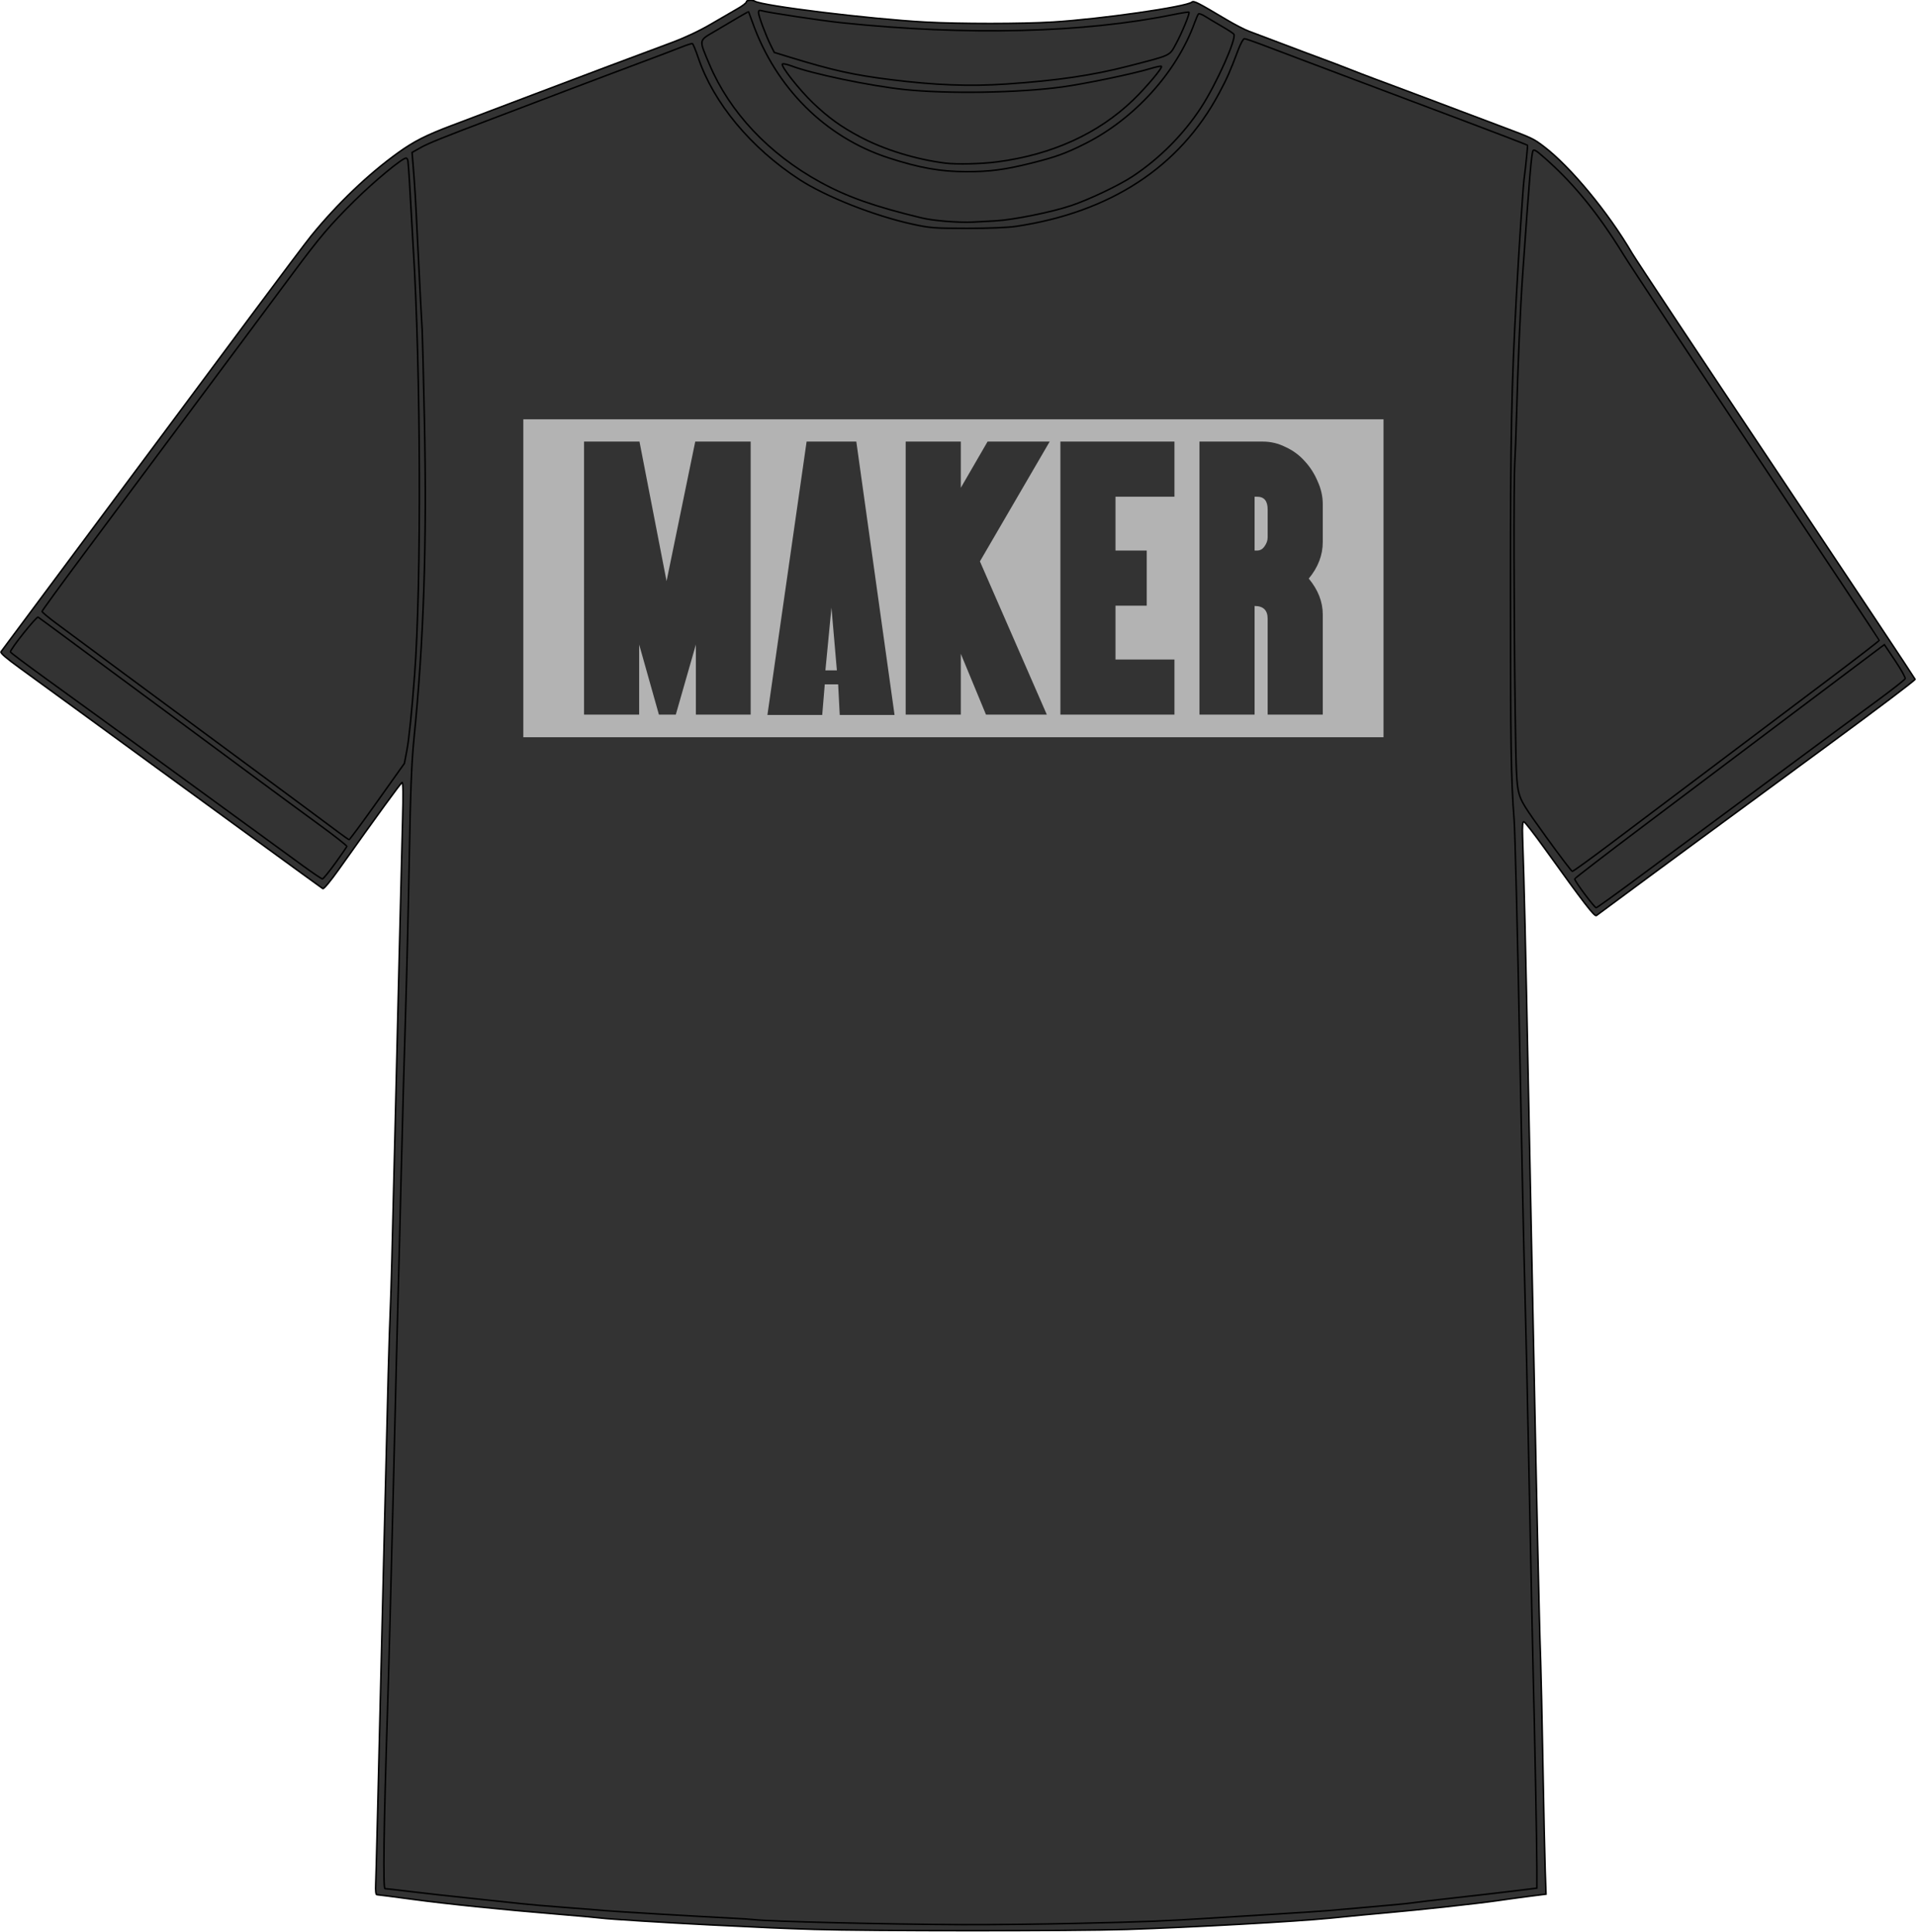 <?xml version="1.0" encoding="UTF-8" standalone="no"?>
<!-- Created with Inkscape (http://www.inkscape.org/) -->

<svg
   xmlns:dc="http://purl.org/dc/elements/1.1/"
   xmlns:cc="http://creativecommons.org/ns#"
   xmlns:rdf="http://www.w3.org/1999/02/22-rdf-syntax-ns#"
   xmlns:svg="http://www.w3.org/2000/svg"
   xmlns="http://www.w3.org/2000/svg"
   xmlns:sodipodi="http://sodipodi.sourceforge.net/DTD/sodipodi-0.dtd"
   xmlns:inkscape="http://www.inkscape.org/namespaces/inkscape"
   width="3390.891"
   height="3419.877"
   viewBox="0 0 3609.875 3640.733"
   version="1.1"
   id="svg8"
   inkscape:version="0.92.2 2405546, 2018-03-11"
   sodipodi:docname="Maker.svg">
  <defs
     id="defs2">
    <clipPath
       clipPathUnits="userSpaceOnUse"
       id="clipPath12166">
      <rect
         style="opacity:1;fill:#c83737;fill-opacity:1;fill-rule:evenodd;stroke:none;stroke-width:20.468;stroke-linecap:square;stroke-linejoin:round;stroke-miterlimit:4;stroke-dasharray:none;stroke-opacity:1;paint-order:markers stroke fill"
         id="rect12168"
         width="1431.772"
         height="212.282"
         x="-5579.544"
         y="4849.923"
         ry="0" />
    </clipPath>
  </defs>
  <sodipodi:namedview
     id="base"
     pagecolor="#ffffff"
     bordercolor="#666666"
     borderopacity="1.0"
     inkscape:pageopacity="0.0"
     inkscape:pageshadow="2"
     inkscape:zoom="0.125"
     inkscape:cx="609.10913"
     inkscape:cy="1694.744"
     inkscape:document-units="px"
     inkscape:current-layer="layer1"
     showgrid="false"
     inkscape:window-width="1596"
     inkscape:window-height="561"
     inkscape:window-x="0"
     inkscape:window-y="54"
     inkscape:window-maximized="0"
     inkscape:snap-page="false"
     inkscape:snap-grids="true"
     units="px"
     scale-x="1"
     inkscape:pagecheckerboard="true"
     showguides="true"
     inkscape:guide-bbox="true"
     borderlayer="true"
     inkscape:showpageshadow="false"
     inkscape:snap-global="false"
     showborder="false"
     fit-margin-top="0"
     fit-margin-left="0"
     fit-margin-right="0"
     fit-margin-bottom="0" />
  <g
     inkscape:groupmode="layer"
     id="layer3"
     inkscape:label="Unused stuff"
     style="display:none"
     transform="translate(1049.601,606.485)">
    <path
       transform="translate(0,-3909.138)"
       style="opacity:1;fill:#b3b3b3;fill-opacity:1;fill-rule:evenodd;stroke:none;stroke-width:0;stroke-linecap:square;stroke-linejoin:round;stroke-miterlimit:4;stroke-dasharray:none;stroke-opacity:1;paint-order:markers stroke fill"
       d="m -3680.015,3722.125 v 599.13 h 1620.705 v -599.13 z m 402.405,42.344 h 103.849 v 410.593 h 76.837 v 103.849 h -180.685 z m 213.521,0 h 103.849 v 514.442 h -103.849 z m 144.639,0 h 214.301 v 103.849 h -110.452 v 108.051 h 58.227 v 103.849 h -58.227 v 198.694 h -103.849 z m 242.832,0 h 214.902 v 103.849 h -111.053 v 101.449 h 58.828 v 103.849 h -58.828 v 101.447 h 111.053 v 103.849 h -214.902 z"
       id="rect11807"
       inkscape:connector-curvature="0" />
  </g>
  <g
     inkscape:label="Shirt"
     inkscape:groupmode="layer"
     id="layer1"
     transform="translate(1049.601,-570.909)"
     style="display:inline">
    <g
       id="g11742"
       style="fill:#333333">
      <g
         style="fill:#333333;fill-opacity:1"
         transform="matrix(1.77,0,0,1.77,903.862,-5683.663)"
         id="g2978">
        <path
           style="fill:#333333;fill-opacity:1;stroke:#000000;stroke-width:1.609;stroke-opacity:1"
           d="m -237.135,5587.476 c -36.23,-1.154 -49.017,-1.706 -111.434,-4.813 -44.284,-2.204 -108.221,-6.2 -115.035,-7.19 -3.097,-0.45 -23.369,-2.283 -45.049,-4.073 -62.711,-5.178 -118.672,-10.911 -156.865,-16.071 -19.467,-2.63 -36.14,-4.782 -37.051,-4.783 -1.019,-6e-4 -1.472,-4.179 -1.179,-10.861 0.483,-10.99 2.068,-75.629 9.243,-376.879 3.912,-164.266 4.903,-200.97 6.448,-238.918 0.89,-21.85 1.569,-47.747 4.897,-186.63 1.293,-53.978 3.401,-141.943 4.684,-195.478 1.283,-53.535 2.808,-114.98 3.39,-136.542 0.7,-25.983 0.512,-39.006 -0.557,-38.613 -1.457,0.535 -26.091,34.366 -67.508,92.714 -8.605,12.122 -15.873,20.878 -16.837,20.283 -0.933,-0.576 -32.548,-23.531 -70.256,-51.01 -37.708,-27.479 -85.574,-62.353 -106.369,-77.499 -20.795,-15.146 -56.994,-41.551 -80.444,-58.678 -23.449,-17.127 -52.606,-38.346 -64.793,-47.152 -15.017,-10.851 -21.699,-16.597 -20.733,-17.829 1.445,-1.843 63.874,-85.717 113.725,-152.791 15.02,-20.209 43.598,-58.598 63.508,-85.31 19.91,-26.712 60.392,-81.129 89.961,-120.927 29.569,-39.798 57.898,-77.444 62.953,-83.658 27.789,-34.161 60.911,-65.834 92.68,-88.627 16.799,-12.053 29.568,-18.531 56.875,-28.853 19.016,-7.189 36.875,-13.954 89.293,-33.825 51.958,-19.697 104.505,-39.441 144.881,-54.439 14.261,-5.297 29.703,-12.567 41.831,-19.693 10.574,-6.213 23.388,-13.643 28.476,-16.511 5.088,-2.868 9.251,-6.09 9.251,-7.16 0,-1.953 6.071,-2.428 8.93,-0.698 8.249,4.993 121.692,18.884 181.182,22.186 36.65,2.034 103.236,2.01 136.489,-0.05 51.1,-3.165 141.353,-16.12 147.558,-21.18 2.066,-1.685 5.987,0.298 36.658,18.541 8.849,5.263 19.709,10.876 24.133,12.473 4.424,1.597 19.628,7.334 33.786,12.748 14.158,5.414 33.344,12.625 42.635,16.024 9.291,3.399 22.685,8.493 29.764,11.319 7.079,2.826 19.387,7.553 27.351,10.504 20.299,7.521 61.577,23.009 90.097,33.804 13.273,5.024 34.269,12.932 46.657,17.574 31.011,11.618 32.511,12.329 43.44,20.598 28.213,21.347 68.754,70.363 94.11,113.786 3.869,6.627 73.123,110.989 153.898,231.916 80.774,120.927 147.068,220.612 147.319,221.521 0.252,0.909 -40.811,31.968 -91.249,69.02 -50.438,37.052 -97.86,71.891 -105.381,77.419 -7.521,5.528 -24.173,17.764 -37.004,27.191 -12.831,9.426 -29.845,21.942 -37.809,27.812 -49.653,36.6 -66.174,48.805 -67.795,50.085 -1.912,1.51 -13.361,-13.338 -54.48,-70.653 -11.503,-16.035 -21.753,-29.199 -22.776,-29.255 -1.328,-0.072 -1.702,4.623 -1.308,16.391 1.883,56.179 2.886,99.44 6.441,277.933 8.41,422.254 8.501,426.655 11.242,544.605 0.452,19.467 1.166,44.445 1.586,55.506 0.42,11.061 1.48,59.931 2.356,108.599 0.875,48.669 1.985,99.764 2.465,113.545 l 0.874,25.057 -15.724,1.988 c -8.648,1.093 -25.136,3.348 -36.639,5.012 -21.055,3.044 -81.627,9.653 -117.448,12.815 -16.723,1.476 -30.566,2.801 -59.731,5.717 -36.023,3.602 -147.722,9.795 -216.995,12.032 -55.462,1.791 -275.686,1.746 -332.615,-0.068 z"
           id="path2953"
           inkscape:connector-curvature="0" />
        <path
           style="fill:#333333;fill-opacity:1;stroke:#000000;stroke-width:1.609;stroke-opacity:1"
           d="m 41.583,5581.119 c 75.744,-1.754 93.007,-2.432 143.994,-5.652 7.079,-0.447 36.401,-2.258 65.159,-4.025 28.759,-1.767 55.908,-3.567 60.333,-4.001 4.424,-0.434 25.058,-2.252 45.853,-4.04 20.795,-1.788 39.618,-3.603 41.831,-4.032 2.212,-0.429 23.208,-2.92 46.657,-5.535 23.449,-2.615 52.59,-5.995 64.757,-7.511 l 22.122,-2.756 v -21.264 c 0,-21.885 -2.426,-149.124 -3.986,-209.067 -0.484,-18.582 -2.322,-106.548 -4.086,-195.478 -1.764,-88.931 -3.913,-185.222 -4.776,-213.981 -0.863,-28.759 -3.373,-147.132 -5.579,-263.051 -2.205,-115.919 -4.811,-221.261 -5.79,-234.092 -3.336,-43.692 -3.905,-79.577 -3.903,-246.158 0,-164.864 1.044,-215.568 6.461,-314.535 2.679,-48.941 6.901,-112.975 8.009,-121.47 1.882,-14.426 4.035,-35.889 3.635,-36.246 -0.492,-0.441 -37.382,-14.624 -64.799,-24.914 -35.95,-13.493 -89.031,-33.47 -129.514,-48.745 -12.831,-4.841 -34.913,-13.172 -49.071,-18.512 -14.158,-5.341 -32.538,-12.297 -40.843,-15.459 -8.306,-3.162 -16.025,-5.749 -17.155,-5.749 -1.13,0 -4.027,5.249 -6.44,11.664 -8.829,23.482 -12.014,30.687 -20.805,47.078 -41.767,77.867 -115.417,126.032 -215.617,141.008 -9.023,1.349 -28.729,2.155 -52.288,2.138 -35.301,-0.024 -39.168,-0.322 -58.309,-4.498 -40.452,-8.825 -91.997,-29.19 -120.051,-47.432 -51.742,-33.645 -91.668,-81.713 -107.832,-129.821 -2.671,-7.949 -5.458,-14.654 -6.194,-14.9 -0.736,-0.245 -6.02,1.428 -11.743,3.718 -5.723,2.29 -19.817,7.677 -31.321,11.97 -11.503,4.293 -31.413,11.772 -44.244,16.62 -12.831,4.848 -31.293,11.817 -41.026,15.486 -9.734,3.669 -26.024,9.86 -36.2,13.757 -10.176,3.897 -31.172,11.873 -46.657,17.724 -54.014,20.409 -70.045,26.877 -78.582,31.701 l -8.596,4.858 1.046,13.07 c 2.068,25.839 2.496,33.083 4.859,82.251 1.318,27.431 2.803,57.115 3.299,65.964 0.496,8.849 1.183,21.157 1.527,27.351 0.344,6.194 1.431,49.634 2.416,96.533 2.756,131.183 -0.659,234.842 -11.185,339.473 -2.497,24.82 -3.63,53.882 -4.954,127.101 -0.944,52.208 -2.742,127.141 -3.996,166.519 -1.254,39.377 -3.366,117.207 -4.694,172.954 -1.328,55.748 -2.811,114.029 -3.295,129.514 -0.484,15.486 -2.684,104.472 -4.887,197.748 -2.204,93.276 -5.053,201.875 -6.332,241.332 -3.889,119.951 -4.851,188.382 -2.649,188.382 1.052,0 13.65,1.443 27.996,3.206 14.346,1.764 43.46,5.001 64.697,7.194 21.237,2.193 44.767,4.705 52.288,5.582 7.521,0.877 28.879,2.721 47.462,4.096 18.582,1.376 37.044,2.848 41.026,3.272 7.184,0.765 101.991,6.397 135.95,8.077 9.734,0.481 20.232,1.185 23.329,1.565 16.238,1.988 139.939,4.964 221.22,5.323 30.086,0.134 84.748,-0.455 121.47,-1.305 z"
           id="path2951"
           inkscape:connector-curvature="0" />
        <path
           style="fill:#333333;fill-opacity:1;stroke:#000000;stroke-width:1.609;stroke-opacity:1"
           d="m 637.322,4469.878 c 49.191,-36.46 77.981,-57.775 102.513,-75.894 10.176,-7.516 33.344,-24.69 51.484,-38.164 35.361,-26.266 58.106,-43.083 103.512,-76.533 15.784,-11.628 29.053,-22.064 29.485,-23.19 0.432,-1.126 -4.371,-9.733 -10.673,-19.126 l -11.459,-17.079 -4.35,3.163 c -2.393,1.74 -43.808,32.902 -92.034,69.249 -48.226,36.347 -120.445,90.755 -160.485,120.907 -40.041,30.151 -72.802,55.378 -72.802,56.059 0,2.523 21.023,30.68 22.907,30.68 0.732,0 19.588,-13.532 41.902,-30.072 z"
           id="path2949"
           inkscape:connector-curvature="0" />
        <path
           style="fill:#333333;fill-opacity:1;stroke:#000000;stroke-width:1.609;stroke-opacity:1"
           d="m -746.842,4452.654 c 6.595,-9.135 12.156,-17.254 12.358,-18.041 0.201,-0.787 -13.521,-11.544 -30.494,-23.905 -16.973,-12.361 -44.616,-32.682 -61.429,-45.159 -16.813,-12.477 -47.583,-35.256 -68.377,-50.621 -20.795,-15.364 -46.135,-34.088 -56.311,-41.608 -10.176,-7.52 -25.018,-18.485 -32.982,-24.367 -7.964,-5.882 -28.598,-21.169 -45.853,-33.97 -17.255,-12.801 -32.182,-23.77 -33.171,-24.374 -1.673,-1.023 -29.699,34.182 -29.485,37.038 0.05,0.664 17.134,13.515 37.966,28.558 20.831,15.043 48.845,35.348 62.253,45.121 133.272,97.149 194.745,141.968 211.008,153.841 10.619,7.753 20.031,14.096 20.915,14.096 0.885,1e-4 7.005,-7.474 13.601,-16.61 z"
           id="path2947"
           inkscape:connector-curvature="0" />
        <path
           style="fill:#333333;fill-opacity:1;stroke:#000000;stroke-width:1.609;stroke-opacity:1"
           d="m 608.575,4433.4 c 20.428,-15.365 68.273,-51.411 106.323,-80.102 38.05,-28.691 94.522,-71.254 125.492,-94.583 30.971,-23.329 56.311,-42.85 56.311,-43.379 0,-0.529 -57.99,-87.841 -128.867,-194.027 -70.876,-106.186 -135.402,-203.67 -143.39,-216.631 -28.868,-46.84 -56.291,-79.791 -90.022,-108.17 -3.097,-2.606 -5.514,-3.642 -6.138,-2.631 -1.789,2.895 -3.74,26.069 -11.246,133.562 -2.398,34.352 -4.991,94.753 -6.492,151.234 -0.482,18.14 -1.31,39.86 -1.839,48.266 -1.185,18.801 -0.927,162.775 0.474,264.39 0.882,63.965 1.46,76.968 3.829,86.075 2.456,9.444 5.942,15.094 29.135,47.222 14.49,20.072 27.008,36.543 27.817,36.602 0.809,0.059 18.185,-12.464 38.613,-27.829 z"
           id="path2945"
           inkscape:connector-curvature="0" />
        <path
           style="fill:#333333;fill-opacity:1;stroke:#000000;stroke-width:1.609;stroke-opacity:1"
           d="m -702.083,4386.926 28.884,-40.624 2.607,-13.675 c 2.287,-11.996 5.303,-41.355 8.264,-80.444 7.375,-97.349 6.61,-325.944 -1.526,-456.116 -0.442,-7.079 -1.616,-27.713 -2.607,-45.853 -0.992,-18.14 -2.007,-34.792 -2.257,-37.004 -0.25,-2.212 -0.537,-5.651 -0.638,-7.642 -0.101,-1.991 -1.034,-3.62 -2.073,-3.62 -4.186,0 -33.931,24.645 -55.342,45.853 -25.442,25.201 -36.529,38.246 -64.266,75.617 -10.508,14.158 -33.94,45.652 -52.072,69.986 -18.131,24.334 -43.461,58.362 -56.289,75.617 -29.23,39.319 -61.714,82.933 -116.571,156.513 -23.605,31.662 -42.919,58.21 -42.919,58.997 0,0.787 6.697,6.404 14.882,12.484 48.682,36.158 89.024,66.026 154.05,114.053 96.407,71.205 135.465,100.117 147.212,108.971 5.309,4.002 10.131,7.329 10.715,7.394 0.584,0.065 14.06,-18.163 29.946,-40.506 z"
           id="path2943"
           inkscape:connector-curvature="0" />
        <path
           style="fill:#333333;fill-opacity:1;stroke:#000000;stroke-width:1.609;stroke-opacity:1"
           d="m -44.354,3768.794 c 19.444,-1.077 60.155,-9.279 81.11,-16.341 19.117,-6.442 50.752,-21.504 65.159,-31.024 28.623,-18.912 54.32,-44.755 72.965,-73.379 16.259,-24.961 37.825,-73.185 34.869,-77.968 -0.552,-0.892 -6.216,-4.612 -12.587,-8.266 -6.371,-3.654 -14.38,-8.435 -17.798,-10.624 -3.417,-2.189 -6.737,-3.374 -7.376,-2.632 -0.64,0.742 -2.476,4.968 -4.08,9.393 -19.122,52.734 -64.107,102.367 -116.672,128.727 -20.676,10.368 -31.372,14.225 -57.463,20.716 -27.758,6.907 -43.963,9.034 -68.688,9.019 -27.456,-0.017 -50.046,-4.029 -83.004,-14.741 -67.213,-21.846 -120.124,-74.63 -144.873,-144.526 -2.037,-5.752 -3.836,-10.656 -3.999,-10.899 -0.163,-0.243 -4.924,2.319 -10.58,5.692 -5.657,3.373 -17.011,10.088 -25.233,14.921 -17.598,10.345 -17.266,8.395 -5.976,35.143 21.564,51.089 63.262,95.458 117.88,125.433 28.906,15.863 57.64,26.013 108.176,38.211 12.547,3.028 39.406,5.193 54.702,4.409 4.867,-0.25 15.427,-0.818 23.467,-1.264 z"
           id="path2941"
           inkscape:connector-curvature="0" />
        <path
           style="fill:#333333;fill-opacity:1;stroke:#000000;stroke-width:1.609;stroke-opacity:1"
           d="m -42.182,3705.983 c 58.474,-7.712 107.433,-29.991 144.685,-65.838 13.602,-13.089 31.594,-34.459 30.193,-35.861 -0.521,-0.522 -5.85,0.55 -11.842,2.38 -18.194,5.559 -68.844,16.106 -93.751,19.521 -46.468,6.371 -121.946,7.609 -168.128,2.757 -36.275,-3.811 -98.022,-16.691 -119.94,-25.019 -4.761,-1.809 -9.201,-2.744 -9.867,-2.079 -2.009,2.009 18.175,27.644 32.612,41.42 16.459,15.705 29.595,25.188 49.732,35.901 25.836,13.745 59.231,24.075 90.901,28.118 11.936,1.524 38.76,0.894 55.403,-1.301 z"
           id="path2939"
           inkscape:connector-curvature="0" />
        <path
           style="fill:#333333;fill-opacity:1;stroke:#000000;stroke-width:1.609;stroke-opacity:1"
           d="m -32.426,3623.106 c 54.165,-3.676 91.583,-9.184 130.319,-19.181 45.802,-11.821 43.123,-10.566 50.157,-23.483 6.499,-11.935 15.006,-32.675 13.869,-33.812 -0.375,-0.375 -7.875,0.783 -16.667,2.574 -95.671,19.482 -219.438,22.551 -352.345,8.738 -22.145,-2.302 -79.82,-10.99 -86.373,-13.012 -1.968,-0.607 -2.814,0.011 -2.81,2.055 0.01,3.521 7.67,24.059 12.97,34.763 l 3.816,7.706 17.748,5.444 c 44.301,13.588 66.356,18.491 105.432,23.438 47.37,5.997 84.663,7.433 123.883,4.771 z"
           id="path2888"
           inkscape:connector-curvature="0" />
      </g>
    </g>
  </g>
  <g
     inkscape:groupmode="layer"
     id="layer2"
     inkscape:label="Content"
     transform="translate(1049.601,-3302.652)">
    <path
       style="opacity:1;fill:#b3b3b3;fill-opacity:1;fill-rule:evenodd;stroke:none;stroke-width:0;stroke-linecap:square;stroke-linejoin:round;stroke-miterlimit:4;stroke-dasharray:none;stroke-opacity:1;paint-order:markers stroke fill"
       d="m -63.661,4092.638 v 599.128 H 1557.046 v -599.128 z m 114.434,42.045 H 155.221 l 51.025,262.922 54.025,-262.922 h 104.447 v 514.44 h -103.248 v -132.06 l -37.818,132.06 h -31.815 l -37.217,-132.06 v 132.06 H 50.773 Z m 419.332,0 H 563.749 l 72.034,515.04 H 532.535 l -3.003,-57.627 h -25.211 l -4.803,57.627 H 396.271 Z m 186.67,0 h 103.846 v 87.042 l 50.424,-87.042 h 117.056 l -131.463,225.706 126.059,288.734 H 808.045 l -47.424,-114.652 v 114.652 H 656.775 Z m 291.472,0 h 214.899 v 103.849 h -111.051 v 101.447 h 58.828 v 103.849 h -58.828 v 101.447 h 111.051 v 103.849 H 948.247 Z m 262.051,0 h 119.456 c 14.807,0 29.014,3.402 42.62,10.205 14.007,6.403 26.01,15.208 36.015,26.413 10.405,11.205 18.609,24.012 24.612,38.419 6.403,14.007 9.604,28.413 9.604,43.219 v 70.832 c 0,24.812 -8.802,47.824 -26.411,69.034 17.608,21.21 26.411,43.82 26.411,67.832 v 188.487 h -103.849 v -180.683 c 0,-16.007 -8.202,-24.011 -24.61,-24.011 v 204.695 h -103.849 z m 103.849,103.849 v 101.447 h 4.801 c 5.603,0 10.205,-2.601 13.806,-7.803 4.002,-5.603 6.003,-11.204 6.003,-16.807 v -52.826 c 0,-16.008 -6.603,-24.011 -19.809,-24.011 z m -797.218,208.897 -11.407,118.256 h 21.61 z"
       id="rect11744"
       inkscape:connector-curvature="0" />
  </g>
</svg>

